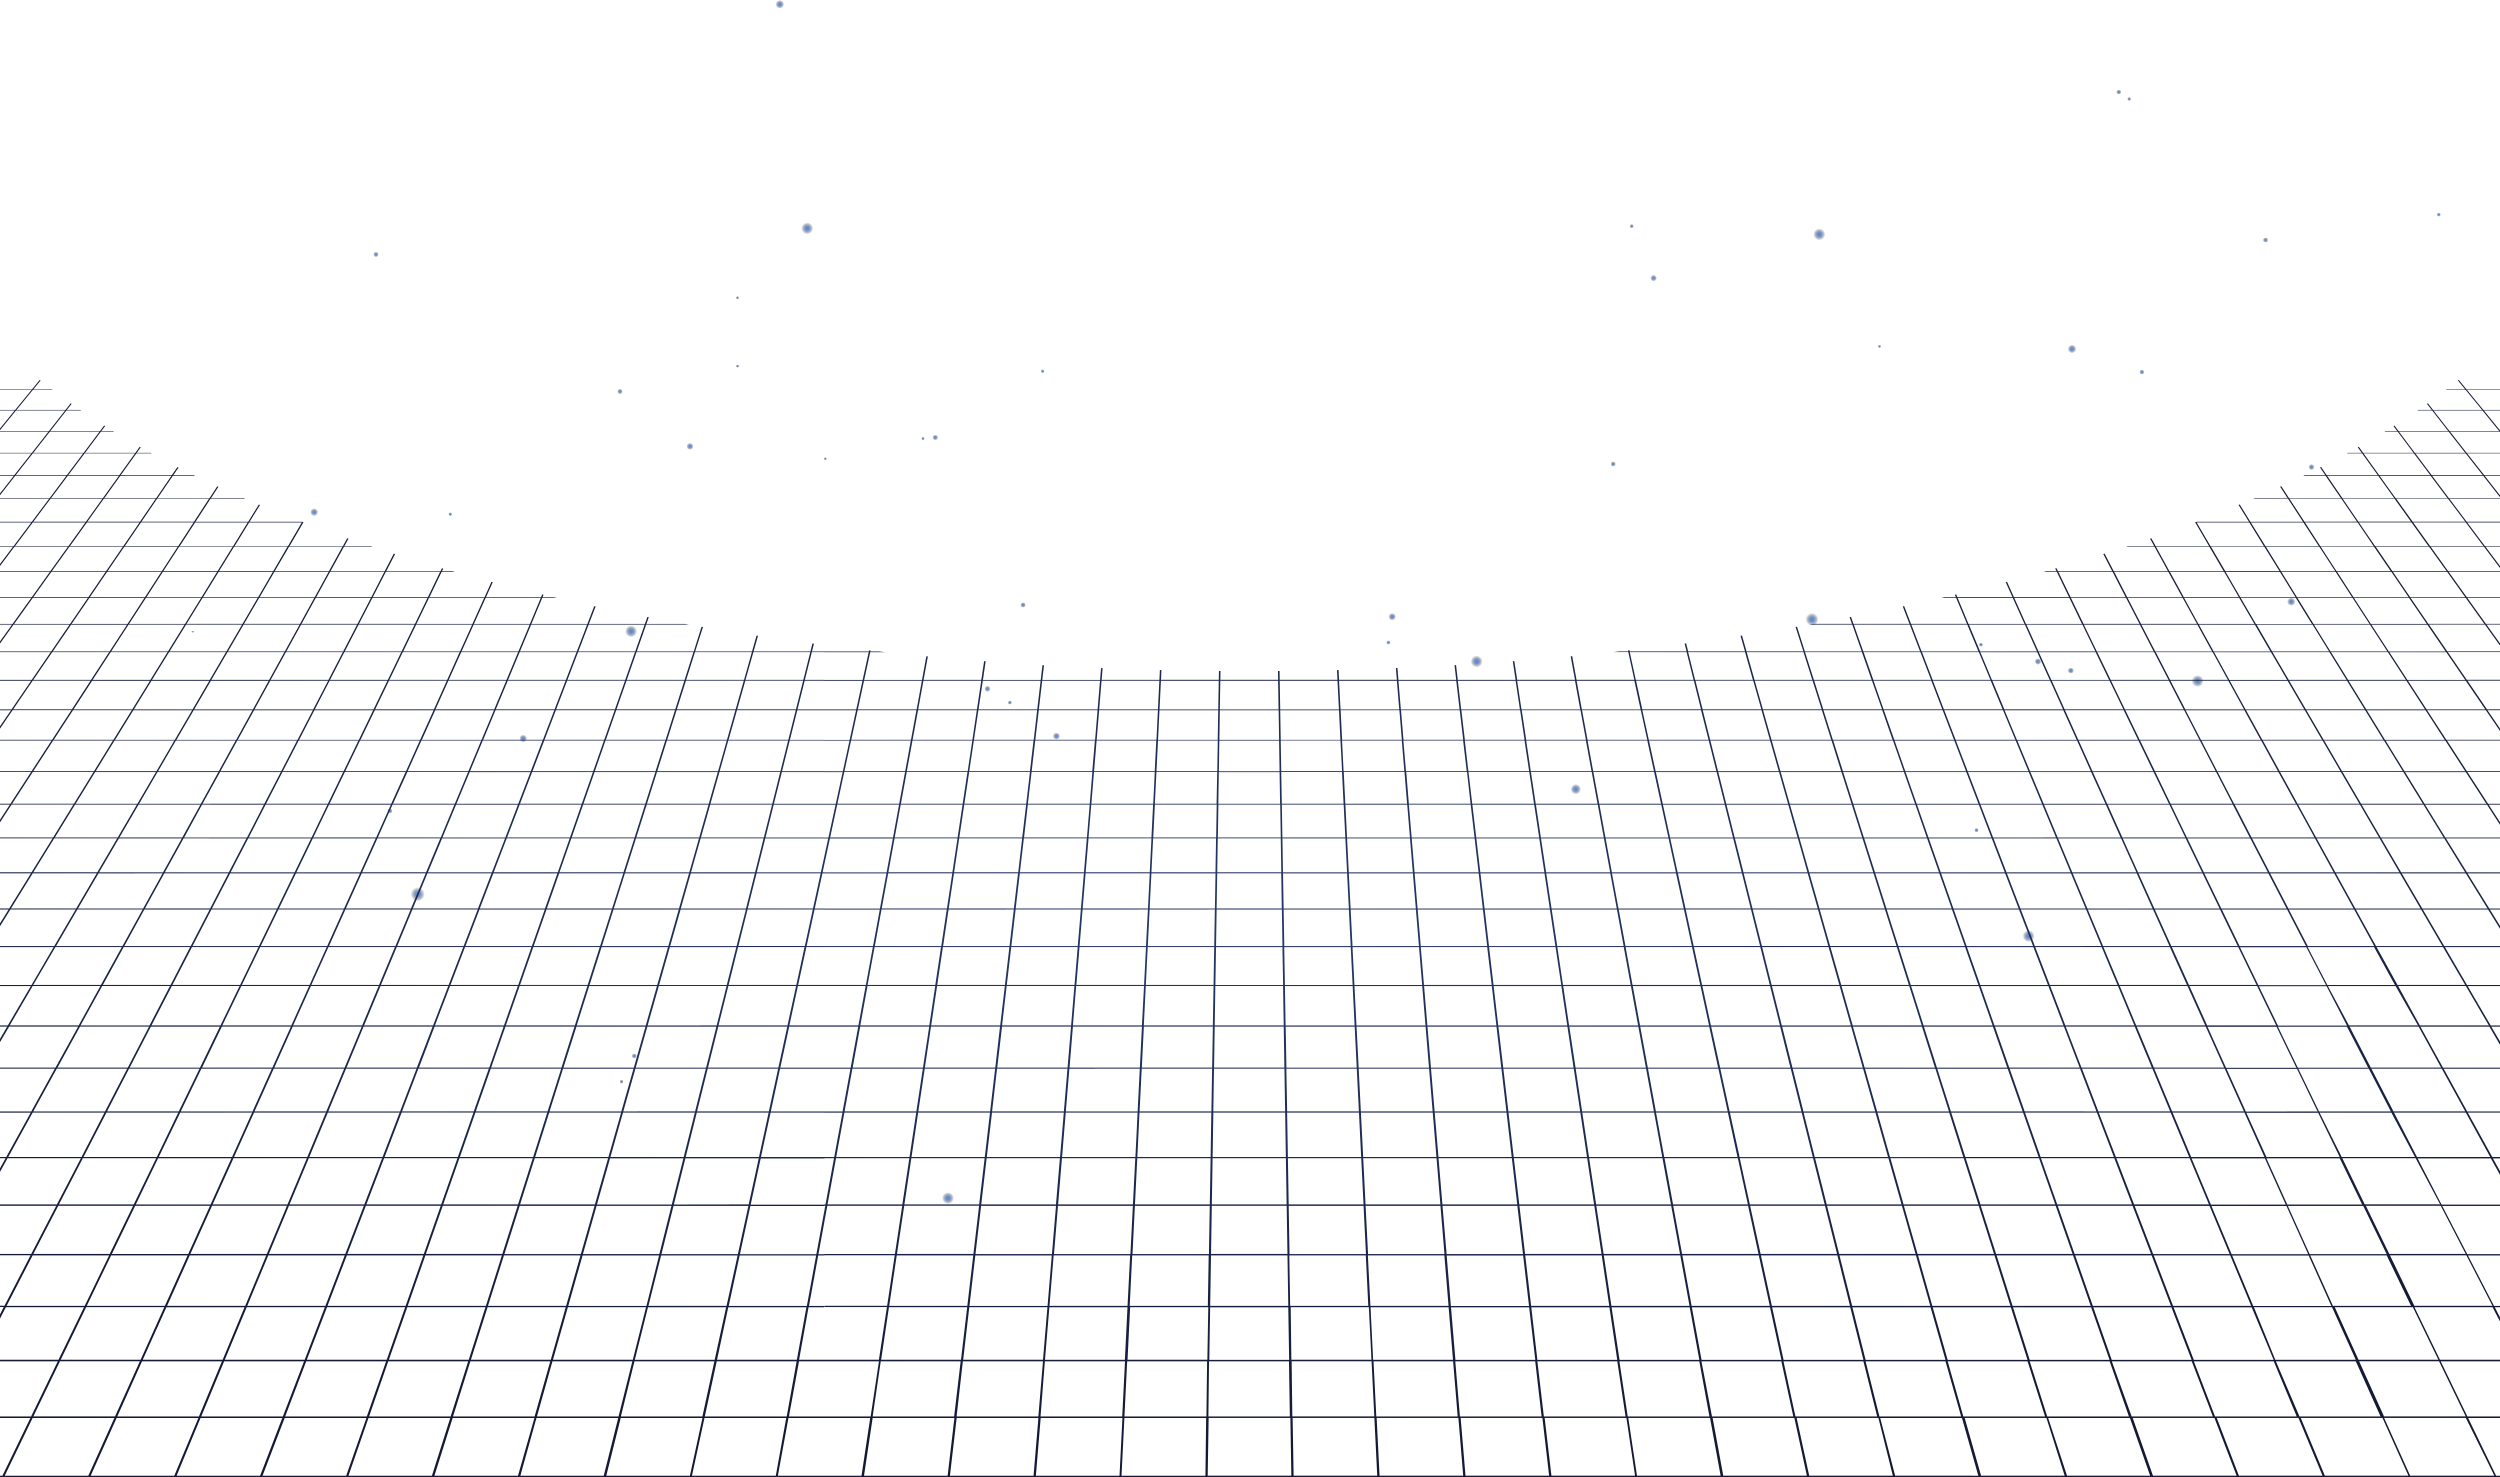 <svg xmlns="http://www.w3.org/2000/svg" xmlns:xlink="http://www.w3.org/1999/xlink" viewBox="0 0 1920 1134.53"><defs><style>.aaab1038-d3c1-4bbf-84a4-a38b67039f20{isolation:isolate;}.f4d73422-bae1-4f04-9bb7-7c66a2c82c31{fill:url(#b899aacd-cb1f-4399-a90f-6eac22388ba6);}.a230eeaf-198f-4039-af67-45932c20cda3{fill:url(#f3a285a6-cf28-47f1-b1e2-14d26440fd24);}.ff709a1e-08a3-44e0-af0f-c61ed8acdd99{fill:url(#bd4e7749-9bfb-4eb4-9ff2-33469730f29b);}.b8f3410f-7d80-43f1-bd09-a2fe9358b2d9{fill:url(#bd1373a8-aca6-4e6d-83f8-5851581ecccc);}.fd4f08a4-cdbc-4472-bbec-7e2e7a587310{fill:url(#b8179db2-9baf-41ba-9ec6-73d3b275b5cb);}.f51805c9-c354-4015-a76b-5ce9fa663ed3{fill:url(#bc9518ca-d3b3-42b1-9e00-29bf3dc079af);}.a9f2f3ce-0a5a-4490-a1a2-a7316faf85a3{fill:url(#fa7d9c99-999f-4048-adaa-153d614e1d77);}.a30872b2-43ae-448a-b694-39e335409a2b{fill:url(#bc61d79a-aa61-43ee-8bd9-2eaf4022e286);}.b35acb60-8b41-402c-a64a-a925425e88ea{fill:url(#ae578b8a-1731-461a-8638-408c15a29cd0);}.e01553ff-6dfe-4613-b219-6233d1f866a4{fill:url(#ef877c6a-9ae8-474d-b0cd-9c6b2ceaf977);}.f932beeb-dbf3-4a9d-bbcf-b6f6340b5ac2{fill:url(#a11a790e-b355-4146-87ad-fa37106e9db8);}.fc9d4d6b-3857-4ccd-b584-351eaac67fb2{fill:url(#a7000d8e-49d0-45b9-a1f8-6385affc6d46);}.fc33871e-99d4-4631-8bd0-f081fc7b942e{fill:url(#b1dcd83e-51f0-4929-b17b-146d0c9ec757);}.e61661dc-8eff-4257-a6fb-57ba77dca362{fill:url(#f548e1d6-a030-4a99-acae-609a28d01e29);}.e9c0e52b-1a9c-4ab3-81c6-169ab4152575{fill:url(#bc1c23bd-0c19-498e-88a8-45bbc8f2f55f);}.a21d73cb-22f5-4d71-a8a1-e1fd117ad7e2{fill:url(#a213bd79-5da0-4c03-bc67-063681243c73);}.b4de1676-e2d7-4850-852d-a9e92fab85da{fill:url(#bd9125b9-1416-4f31-958c-8052e9363e89);}.a735e4a6-145c-41af-a32f-b0a1a363dd85{fill:url(#abf53789-0880-4b4e-8e2b-9534a5d0d8d3);}.bf054f6a-94b2-44d4-9e54-063ec4a509da{fill:url(#b03d00f2-8f24-4464-84ab-a11fe2adb2c3);}.f6750279-fb65-4937-a469-385b42f747ee{fill:url(#b0519a1a-9cfc-4dd5-8fcb-23d2d24ffe79);}.ad87657b-9736-480d-b4c9-c32fdb19f0c5{fill:url(#ea38c812-3976-4ae1-87ca-7e2fe9c3b320);}.bb97ec4f-0b99-4a01-82e1-a06949bb363c{fill:url(#ecdc1e37-f9c6-4350-b5d1-2c9805003390);}.b10f3e37-ff88-4d36-a39c-ba388565ffa2{fill:url(#b373ba5d-5a12-418b-a1f3-82d15fb9823b);}.e70a18bc-c1e9-40ff-baf6-2d6ffc416a1f{fill:url(#b3954681-9b36-4ac1-b281-9111892e87c3);}.e74df224-8762-43f2-b61c-84c1daf6c33d{fill:url(#efc1cfcd-5c23-46a7-a590-2497ca39c5eb);}.f24a9ad5-0b40-4237-a50d-0a0a2edf2846{fill:url(#b4f8330a-0637-4e9e-bb7f-05ccd652fae7);}.e30bb98b-1e72-4d31-b6de-d99a1d58bb8b{fill:url(#be819ff8-3693-497e-b3de-1d133409712a);}.a918bf50-367e-457c-961b-2fc7d8fe97a4{fill:url(#aca13bc1-776e-4818-9adf-5174319f4c05);}.ed8f2a9e-f8e9-484d-a57d-e1897df010ae{fill:url(#e4207f2e-c009-410e-a041-9ba7578f4331);}.b758df78-6b8b-4e57-9161-8d677c49d2e2{fill:url(#a9bd6c3c-be73-4b9d-b4c3-8d45f2896987);}.f2ce65a5-820d-4876-b0d2-4fdaf098a3f3{fill:url(#fd2dd47a-3903-4313-a127-f2952cbfb3fc);}.a6cba9aa-9945-4f8f-b609-fd72e823cfd9{fill:url(#bd82303f-3fa4-4ee8-be68-72f5ed94db1c);}.efc746fb-728c-4cce-9a95-bfefc6c546d1{fill:url(#f60da359-1ed0-431f-9217-078e1cebce18);}.aeede748-af95-4e6d-a155-806d21d9f1b8{fill:url(#b685902a-42b6-48d9-b0db-72a8ffafb560);}.e0ba0042-1351-4236-b223-512fa2871a40{fill:url(#a47f1f10-e8e7-446b-b362-bdb131af35f3);}.f856bc7b-c2b5-40f6-8e55-3097f6b4b443{fill:url(#a730aea9-1cdc-4824-b613-c73b24d172fc);}.e754eb80-89bf-48f4-8e03-805c6f4694a9{fill:url(#b87e243a-fed8-47ed-bc5b-e9454ffc55c4);}.f6ea066e-878b-42c5-bc5a-634fd56ddaf0{fill:url(#a1691f92-40fc-4222-865c-57941b70c4a4);}.e490b785-8d7a-40c8-ac91-01c594f50c90{fill:url(#b340d7bf-16e3-4ced-bf8b-3a0b1e65b214);}.a06f80eb-58f3-4325-a732-0006a9dbdd2c{fill:url(#a5982427-bc5c-4b6e-83b0-ed7010e8a9e6);}.feda19df-bab5-4ee5-a3b8-96e025b8d93a{fill:url(#b901f3bb-22fa-4cc6-b509-306fa5600306);}.b8a19a5d-06f3-4382-91a7-9d0db92066f6{fill:url(#ba27e843-31b2-4b7f-84ff-9cb0f3dbf094);}.e31a0fe9-ec51-4ade-8823-3dc8239d4b3f{fill:url(#f61f6a91-be2a-47c8-b905-54091959d3b5);}.b3f65ef7-9c38-4e05-83e4-314a2583c086{fill:url(#bd5777a9-31a5-4620-be38-a9556e2e96e9);}.b743b6c9-3f16-4d82-bd82-a9e0a3223968{fill:url(#ff138343-0678-4178-a25f-e64e57f713d6);}.ebef373c-46f9-4ac6-aa26-519c095fea2c{fill:url(#b8cdff57-779f-463e-b6c0-838ec063db4c);}.f7ab479b-447d-4a4c-9551-702394bf9960{fill:url(#b803527d-e540-4e91-b67f-0fc5079cf207);}.aca803d9-1f95-42d9-a52b-7ee0b2b68fe4{fill:url(#af6c2d10-060a-4115-953f-e5a83970cae6);}.bc9f5510-3910-4842-ab4c-1c32a3d0493a{fill:url(#b4fab7ac-bbab-47a2-b4cc-6c888f698c0f);}.a5aa136d-b89e-4206-893a-973e283c0be0{fill-rule:evenodd;mix-blend-mode:lighten;fill:url(#a9bf93fe-d9ec-45ae-82b3-dbdcac2a4636);}</style><radialGradient id="b899aacd-cb1f-4399-a90f-6eac22388ba6" cx="241.28" cy="393.35" r="3.08" gradientUnits="userSpaceOnUse"><stop offset="0" stop-color="#478bff"/><stop offset="1" stop-opacity="0"/></radialGradient><radialGradient id="f3a285a6-cf28-47f1-b1e2-14d26440fd24" cx="345.82" cy="394.89" r="1.54" xlink:href="#b899aacd-cb1f-4399-a90f-6eac22388ba6"/><radialGradient id="bd4e7749-9bfb-4eb4-9ff2-33469730f29b" cx="476.14" cy="300.66" r="2.16" xlink:href="#b899aacd-cb1f-4399-a90f-6eac22388ba6"/><radialGradient id="bd1373a8-aca6-4e6d-83f8-5851581ecccc" cx="529.93" cy="342.81" r="2.74" xlink:href="#b899aacd-cb1f-4399-a90f-6eac22388ba6"/><radialGradient id="b8179db2-9baf-41ba-9ec6-73d3b275b5cb" cx="566.42" cy="281.21" r="1.33" xlink:href="#b899aacd-cb1f-4399-a90f-6eac22388ba6"/><radialGradient id="bc9518ca-d3b3-42b1-9e00-29bf3dc079af" cx="566.42" cy="228.67" r="1.33" xlink:href="#b899aacd-cb1f-4399-a90f-6eac22388ba6"/><radialGradient id="fa7d9c99-999f-4048-adaa-153d614e1d77" cx="633.84" cy="352.29" r="1.25" xlink:href="#b899aacd-cb1f-4399-a90f-6eac22388ba6"/><radialGradient id="bc61d79a-aa61-43ee-8bd9-2eaf4022e286" cx="708.83" cy="336.83" r="1.41" xlink:href="#b899aacd-cb1f-4399-a90f-6eac22388ba6"/><radialGradient id="ae578b8a-1731-461a-8638-408c15a29cd0" cx="718.31" cy="336" r="2.24" xlink:href="#b899aacd-cb1f-4399-a90f-6eac22388ba6"/><radialGradient id="ef877c6a-9ae8-474d-b0cd-9c6b2ceaf977" cx="148.09" cy="485.22" r="1.23" xlink:href="#b899aacd-cb1f-4399-a90f-6eac22388ba6"/><radialGradient id="a11a790e-b355-4146-87ad-fa37106e9db8" cx="299.47" cy="622.81" r="2.08" xlink:href="#b899aacd-cb1f-4399-a90f-6eac22388ba6"/><radialGradient id="a7000d8e-49d0-45b9-a1f8-6385affc6d46" cx="288.75" cy="195.41" r="2.16" xlink:href="#b899aacd-cb1f-4399-a90f-6eac22388ba6"/><radialGradient id="b1dcd83e-51f0-4929-b17b-146d0c9ec757" cx="598.9" cy="3.33" r="3.33" xlink:href="#b899aacd-cb1f-4399-a90f-6eac22388ba6"/><radialGradient id="f548e1d6-a030-4a99-acae-609a28d01e29" cx="728.06" cy="920.16" r="4.59" xlink:href="#b899aacd-cb1f-4399-a90f-6eac22388ba6"/><radialGradient id="bc1c23bd-0c19-498e-88a8-45bbc8f2f55f" cx="320.82" cy="686.76" r="5.41" xlink:href="#b899aacd-cb1f-4399-a90f-6eac22388ba6"/><radialGradient id="a213bd79-5da0-4c03-bc67-063681243c73" cx="1687.75" cy="523.03" r="4.59" xlink:href="#b899aacd-cb1f-4399-a90f-6eac22388ba6"/><radialGradient id="bd9125b9-1416-4f31-958c-8052e9363e89" cx="1557.98" cy="718.9" r="4.59" xlink:href="#b899aacd-cb1f-4399-a90f-6eac22388ba6"/><radialGradient id="abf53789-0880-4b4e-8e2b-9534a5d0d8d3" cx="1397.22" cy="180" r="4.59" xlink:href="#b899aacd-cb1f-4399-a90f-6eac22388ba6"/><radialGradient id="b03d00f2-8f24-4464-84ab-a11fe2adb2c3" cx="619.95" cy="175.4" r="4.59" xlink:href="#b899aacd-cb1f-4399-a90f-6eac22388ba6"/><radialGradient id="b0519a1a-9cfc-4dd5-8fcb-23d2d24ffe79" cx="484.69" cy="484.84" r="4.59" xlink:href="#b899aacd-cb1f-4399-a90f-6eac22388ba6"/><radialGradient id="ea38c812-3976-4ae1-87ca-7e2fe9c3b320" cx="1134.07" cy="508" r="4.59" xlink:href="#b899aacd-cb1f-4399-a90f-6eac22388ba6"/><radialGradient id="ecdc1e37-f9c6-4350-b5d1-2c9805003390" cx="401.81" cy="567.19" r="2.99" xlink:href="#b899aacd-cb1f-4399-a90f-6eac22388ba6"/><radialGradient id="b373ba5d-5a12-418b-a1f3-82d15fb9823b" cx="785.73" cy="464.61" r="2.16" xlink:href="#b899aacd-cb1f-4399-a90f-6eac22388ba6"/><radialGradient id="b3954681-9b36-4ac1-b281-9111892e87c3" cx="758.38" cy="529.04" r="2.41" xlink:href="#b899aacd-cb1f-4399-a90f-6eac22388ba6"/><radialGradient id="efc1cfcd-5c23-46a7-a590-2497ca39c5eb" cx="775.59" cy="539.59" r="1.66" xlink:href="#b899aacd-cb1f-4399-a90f-6eac22388ba6"/><radialGradient id="b4f8330a-0637-4e9e-bb7f-05ccd652fae7" cx="811.34" cy="565.37" r="2.83" xlink:href="#b899aacd-cb1f-4399-a90f-6eac22388ba6"/><radialGradient id="be819ff8-3693-497e-b3de-1d133409712a" cx="1066.31" cy="493.45" r="1.75" xlink:href="#b899aacd-cb1f-4399-a90f-6eac22388ba6"/><radialGradient id="aca13bc1-776e-4818-9adf-5174319f4c05" cx="1069.2" cy="473.65" r="2.89" xlink:href="#b899aacd-cb1f-4399-a90f-6eac22388ba6"/><radialGradient id="e4207f2e-c009-410e-a041-9ba7578f4331" cx="1210.22" cy="606.1" r="3.99" xlink:href="#b899aacd-cb1f-4399-a90f-6eac22388ba6"/><radialGradient id="a9bd6c3c-be73-4b9d-b4c3-8d45f2896987" cx="1391.62" cy="475.69" r="4.93" xlink:href="#b899aacd-cb1f-4399-a90f-6eac22388ba6"/><radialGradient id="fd2dd47a-3903-4313-a127-f2952cbfb3fc" cx="1238.93" cy="356.36" r="2.11" xlink:href="#b899aacd-cb1f-4399-a90f-6eac22388ba6"/><radialGradient id="bd82303f-3fa4-4ee8-be68-72f5ed94db1c" cx="1269.97" cy="213.59" r="2.55" xlink:href="#b899aacd-cb1f-4399-a90f-6eac22388ba6"/><radialGradient id="f60da359-1ed0-431f-9217-078e1cebce18" cx="1253.15" cy="173.71" r="1.69" xlink:href="#b899aacd-cb1f-4399-a90f-6eac22388ba6"/><radialGradient id="b685902a-42b6-48d9-b0db-72a8ffafb560" cx="1443.44" cy="266.02" r="1.33" xlink:href="#b899aacd-cb1f-4399-a90f-6eac22388ba6"/><radialGradient id="a47f1f10-e8e7-446b-b362-bdb131af35f3" cx="1521.38" cy="495.12" r="1.67" xlink:href="#b899aacd-cb1f-4399-a90f-6eac22388ba6"/><radialGradient id="a730aea9-1cdc-4824-b613-c73b24d172fc" cx="1565.16" cy="508.04" r="2.58" xlink:href="#b899aacd-cb1f-4399-a90f-6eac22388ba6"/><radialGradient id="b87e243a-fed8-47ed-bc5b-e9454ffc55c4" cx="1590.41" cy="515.02" r="2.43" xlink:href="#b899aacd-cb1f-4399-a90f-6eac22388ba6"/><radialGradient id="a1691f92-40fc-4222-865c-57941b70c4a4" cx="1517.93" cy="637.58" r="1.77" xlink:href="#b899aacd-cb1f-4399-a90f-6eac22388ba6"/><radialGradient id="b340d7bf-16e3-4ced-bf8b-3a0b1e65b214" cx="1591.31" cy="268.02" r="3.33" xlink:href="#b899aacd-cb1f-4399-a90f-6eac22388ba6"/><radialGradient id="a5982427-bc5c-4b6e-83b0-ed7010e8a9e6" cx="1644.96" cy="285.75" r="2" xlink:href="#b899aacd-cb1f-4399-a90f-6eac22388ba6"/><radialGradient id="b901f3bb-22fa-4cc6-b509-306fa5600306" cx="1635.21" cy="76.03" r="1.55" xlink:href="#b899aacd-cb1f-4399-a90f-6eac22388ba6"/><radialGradient id="ba27e843-31b2-4b7f-84ff-9cb0f3dbf094" cx="1627.23" cy="70.71" r="2" xlink:href="#b899aacd-cb1f-4399-a90f-6eac22388ba6"/><radialGradient id="f61f6a91-be2a-47c8-b905-54091959d3b5" cx="1739.96" cy="184.33" r="2.11" xlink:href="#b899aacd-cb1f-4399-a90f-6eac22388ba6"/><radialGradient id="bd5777a9-31a5-4620-be38-a9556e2e96e9" cx="1872.98" cy="164.82" r="1.66" xlink:href="#b899aacd-cb1f-4399-a90f-6eac22388ba6"/><radialGradient id="ff138343-0678-4178-a25f-e64e57f713d6" cx="1775.24" cy="358.72" r="2.36" xlink:href="#b899aacd-cb1f-4399-a90f-6eac22388ba6"/><radialGradient id="b8cdff57-779f-463e-b6c0-838ec063db4c" cx="1759.69" cy="462.11" r="3.21" xlink:href="#b899aacd-cb1f-4399-a90f-6eac22388ba6"/><radialGradient id="b803527d-e540-4e91-b67f-0fc5079cf207" cx="800.75" cy="285.09" r="1.55" xlink:href="#b899aacd-cb1f-4399-a90f-6eac22388ba6"/><radialGradient id="af6c2d10-060a-4115-953f-e5a83970cae6" cx="487.11" cy="811" r="2.05" xlink:href="#b899aacd-cb1f-4399-a90f-6eac22388ba6"/><radialGradient id="b4fab7ac-bbab-47a2-b4cc-6c888f698c0f" cx="477.36" cy="830.73" r="1.61" xlink:href="#b899aacd-cb1f-4399-a90f-6eac22388ba6"/><radialGradient id="a9bf93fe-d9ec-45ae-82b3-dbdcac2a4636" cx="960" cy="784.54" r="1325.37" gradientTransform="matrix(1, 0, 0, 0.3, -0.2, 547.96)" gradientUnits="userSpaceOnUse"><stop offset="0" stop-color="#263867"/><stop offset="1" stop-color="#141935"/></radialGradient></defs><title>1</title><g class="aaab1038-d3c1-4bbf-84a4-a38b67039f20"><g id="ea0bc6a2-1c5e-46aa-993a-fef4cda7c2ca" data-name="Layer 1"><g id="a1bbd553-1a92-4256-b048-7238ad45f1c9" data-name="Layer 4"><circle class="f4d73422-bae1-4f04-9bb7-7c66a2c82c31" cx="241.28" cy="393.35" r="3.08"/><circle class="a230eeaf-198f-4039-af67-45932c20cda3" cx="345.82" cy="394.89" r="1.54"/><circle class="ff709a1e-08a3-44e0-af0f-c61ed8acdd99" cx="476.14" cy="300.66" r="2.16"/><circle class="b8f3410f-7d80-43f1-bd09-a2fe9358b2d9" cx="529.93" cy="342.81" r="2.74"/><circle class="fd4f08a4-cdbc-4472-bbec-7e2e7a587310" cx="566.42" cy="281.21" r="1.33"/><circle class="f51805c9-c354-4015-a76b-5ce9fa663ed3" cx="566.42" cy="228.67" r="1.33"/><circle class="a9f2f3ce-0a5a-4490-a1a2-a7316faf85a3" cx="633.84" cy="352.29" r="1.25"/><circle class="a30872b2-43ae-448a-b694-39e335409a2b" cx="708.83" cy="336.83" r="1.41"/><circle class="b35acb60-8b41-402c-a64a-a925425e88ea" cx="718.31" cy="336" r="2.24"/><ellipse class="e01553ff-6dfe-4613-b219-6233d1f866a4" cx="148.09" cy="485.22" rx="1.66" ry="0.5"/><circle class="f932beeb-dbf3-4a9d-bbcf-b6f6340b5ac2" cx="299.47" cy="622.81" r="2.08"/><circle class="fc9d4d6b-3857-4ccd-b584-351eaac67fb2" cx="288.75" cy="195.41" r="2.16"/><circle class="fc33871e-99d4-4631-8bd0-f081fc7b942e" cx="598.9" cy="3.33" r="3.33"/><circle class="e61661dc-8eff-4257-a6fb-57ba77dca362" cx="728.06" cy="920.16" r="4.59"/><circle class="e9c0e52b-1a9c-4ab3-81c6-169ab4152575" cx="320.82" cy="686.76" r="5.41"/><circle class="a21d73cb-22f5-4d71-a8a1-e1fd117ad7e2" cx="1687.75" cy="523.03" r="4.59"/><circle class="b4de1676-e2d7-4850-852d-a9e92fab85da" cx="1557.98" cy="718.9" r="4.59"/><circle class="a735e4a6-145c-41af-a32f-b0a1a363dd85" cx="1397.22" cy="180" r="4.59"/><circle class="bf054f6a-94b2-44d4-9e54-063ec4a509da" cx="619.95" cy="175.4" r="4.59"/><circle class="f6750279-fb65-4937-a469-385b42f747ee" cx="484.69" cy="484.84" r="4.59"/><circle class="ad87657b-9736-480d-b4c9-c32fdb19f0c5" cx="1134.07" cy="508" r="4.59"/><circle class="bb97ec4f-0b99-4a01-82e1-a06949bb363c" cx="401.81" cy="567.19" r="2.99"/><circle class="b10f3e37-ff88-4d36-a39c-ba388565ffa2" cx="785.73" cy="464.61" r="2.16"/><circle class="e70a18bc-c1e9-40ff-baf6-2d6ffc416a1f" cx="758.38" cy="529.04" r="2.41"/><circle class="e74df224-8762-43f2-b61c-84c1daf6c33d" cx="775.59" cy="539.59" r="1.66"/><circle class="f24a9ad5-0b40-4237-a50d-0a0a2edf2846" cx="811.34" cy="565.37" r="2.83"/><circle class="e30bb98b-1e72-4d31-b6de-d99a1d58bb8b" cx="1066.31" cy="493.45" r="1.75"/><circle class="a918bf50-367e-457c-961b-2fc7d8fe97a4" cx="1069.2" cy="473.65" r="2.89"/><circle class="ed8f2a9e-f8e9-484d-a57d-e1897df010ae" cx="1210.22" cy="606.1" r="3.99"/><circle class="b758df78-6b8b-4e57-9161-8d677c49d2e2" cx="1391.62" cy="475.69" r="4.93"/><circle class="f2ce65a5-820d-4876-b0d2-4fdaf098a3f3" cx="1238.93" cy="356.36" r="2.11"/><circle class="a6cba9aa-9945-4f8f-b609-fd72e823cfd9" cx="1269.97" cy="213.59" r="2.55"/><circle class="efc746fb-728c-4cce-9a95-bfefc6c546d1" cx="1253.15" cy="173.71" r="1.69"/><circle class="aeede748-af95-4e6d-a155-806d21d9f1b8" cx="1443.44" cy="266.02" r="1.33"/><circle class="e0ba0042-1351-4236-b223-512fa2871a40" cx="1521.38" cy="495.12" r="1.67"/><circle class="f856bc7b-c2b5-40f6-8e55-3097f6b4b443" cx="1565.16" cy="508.04" r="2.58"/><circle class="e754eb80-89bf-48f4-8e03-805c6f4694a9" cx="1590.41" cy="515.02" r="2.43"/><circle class="f6ea066e-878b-42c5-bc5a-634fd56ddaf0" cx="1517.93" cy="637.58" r="1.77"/><circle class="e490b785-8d7a-40c8-ac91-01c594f50c90" cx="1591.31" cy="268.02" r="3.33"/><circle class="a06f80eb-58f3-4325-a732-0006a9dbdd2c" cx="1644.96" cy="285.75" r="2"/><circle class="feda19df-bab5-4ee5-a3b8-96e025b8d93a" cx="1635.21" cy="76.03" r="1.55"/><circle class="b8a19a5d-06f3-4382-91a7-9d0db92066f6" cx="1627.23" cy="70.71" r="2"/><circle class="e31a0fe9-ec51-4ade-8823-3dc8239d4b3f" cx="1739.96" cy="184.33" r="2.11"/><circle class="b3f65ef7-9c38-4e05-83e4-314a2583c086" cx="1872.98" cy="164.82" r="1.66"/><circle class="b743b6c9-3f16-4d82-bd82-a9e0a3223968" cx="1775.24" cy="358.72" r="2.36"/><circle class="ebef373c-46f9-4ac6-aa26-519c095fea2c" cx="1759.69" cy="462.11" r="3.21"/><circle class="f7ab479b-447d-4a4c-9551-702394bf9960" cx="800.75" cy="285.09" r="1.55"/><circle class="aca803d9-1f95-42d9-a52b-7ee0b2b68fe4" cx="487.11" cy="811" r="2.05"/><circle class="bc9f5510-3910-4842-ab4c-1c32a3d0493a" cx="477.36" cy="830.73" r="1.61"/></g><path class="a5aa136d-b89e-4206-893a-973e283c0be0" d="M1888.32,363.16l-.61.49,5.59,6.86H1879l-.53.39h15.2l12.55,15.35h-37.64l-4-5.14-.66.47,3.67,4.67h-10.4l-.57.4h11.29l12.38,15.87h-38.17l-3.21-4.29-.7.44,2.88,3.85h-9.09l-.65.4h10.06l12.19,16.27h-38.71l-3.34-4.66-.75.42,3,4.24H1803.1l-.74.4h11.74l12,16.67h-39.26l-4.27-6.23-.79.4,4,5.83H1770l-1.08.52h17.1L1797.8,454H1758l-6-9.17-.83.39,5.71,8.78h-25.44l-.91.4h26.65l11.51,17.73h-40.42l-8.19-13.28-.87.36,8,12.92h-40.32l-1.38.53h.44l10.64,18.25h-41l-3.39-6.15-.94.33,3.2,5.82H1634l-1.19.4h21.87L1665,510.08h-41.65l-7-13.48-1,.3,6.8,13.18h-41.66l-1.12-2.32-1,.29,1,2h-8.09l-1.89.52h10.23l9.37,19.45h-42.31l-5.32-11.84-1,.27,5.19,11.57h-42.32l-.87-2.11-1.05.25.77,1.86h-8.74l-2.27.53h11.23l8.34,20h-43l-5.24-13.63-1.08.24,5.14,13.39h-43l-1.89-5.36-1.09.21,1.8,5.15h-29.73l-3,.53h33l7.23,20.63h-43.67l-6-19-1.12.19,6,18.8h-43.67l-3.45-12.19-1.14.17,3.4,12h-43.65l-1.54-6.15-1.16.15,1.49,6h-43.65l-.18-.85-1.17.13.16.72h-6.73l-4.88.53h11.73l4.6,21.3h-44.37l-3.33-18.14-1.18.11,3.31,18h-44.38L1163,579.19l-1.18.09,2.14,14.27h-44.39l-1.32-11.33-1.19.07,1.31,11.26H1074l-.76-9.06-1.21,0,.75,9h-44.36L1028,586l-1.2,0,.37,7.52H982.82l-.12-6.8h-1.21l.11,6.79H937.23l.11-6.79h-1.2l-.11,6.8H891.65L892,586l-1.2,0-.38,7.55H846.06l.75-9-1.2,0-.76,9.07H800.48l1.31-11.26-1.19-.07-1.33,11.33H754.9L757,579.28l-1.2-.09-2.16,14.36H709.31l3.3-18-1.17-.11-3.34,18.15H663.72l4.61-21.3H680.1l-4.87-.53h-6.77l.16-.73-1.16-.12-.19.85H633.15v.53h34l-4.63,21.3H633.15v.66h29.24l-4.78,22H633.15v.67h24.32l-4.94,22.75H633.15v.53h19.24l0,.13h0l-5.08,23.42H633.15v.66h14l-5.29,24.34h-8.7v.66h8.55l-5.48,25.27h-3.07v.66h2.92l-2.92,13.36v6.19l4.23-19.55h48.33l-4.8,26.06H633.16v.8h47.63l-5,27H633.16v.79h42.51L670.5,798h-51l6.08-28.05h7.58v-.79h-7.42l5.86-27h1.56v-.8h-1.4l1.41-6.48v-6.19l-2.74,12.67H581.23l6.52-26.06h45.4v-.66H587.93l6.29-25.27h38.93v-.66H594.39l6.08-24.34h32.68v-.66H600.64l5.83-23.42h0l0-.13h26.64v-.53H606.66l5.68-22.75h20.81v-.67H612.5l5.5-22h15.15v-.66h-15l5.32-21.3h9.68v-.53h-9.54l1.5-6-1.15-.16-1.54,6.16H578.76l3.4-12-1.13-.17-3.47,12.2H533.9l6-18.8-1.11-.19-6,19H489.05l7.21-20.63h33l-3-.53H496.46l1.8-5.16-1.09-.21-1.89,5.37h-43l5.14-13.4-1.07-.23-5.24,13.63h-43l8.33-20h11.28l-2.27-.53h-8.79l.78-1.87-1.05-.25-.88,2.12H373.25l5.2-11.58-1-.27-5.32,11.85H329.79l9.37-19.45h10.27l-1.89-.52h-8.13l1-2-1-.29-1.13,2.33H296.61l6.81-13.19-1-.3-7,13.49H253.8l10.34-18.79h21.92l-1.19-.4H264.42l3.21-5.84-.94-.32-3.39,6.16h-41l10.64-18.25h.49l-1.38-.53H191.66l8-12.93-.87-.36-8.2,13.29H150.13l11.52-17.73h26.69l-.92-.4H162l5.72-8.8-.83-.38-6,9.18H121l11.75-17.2h17.15l-1.08-.52H133.11l4-5.84-.8-.4L132,436.26H92.77l12-16.67h11.76l-.73-.4H105.06l3-4.25-.75-.43L104,419.19H65.3l12.19-16.27h10.1l-.65-.4H77.81l2.89-3.87-.71-.44-3.22,4.31H38.61L51,386.65H62.32l-.58-.4H51.31L55,381.56l-.65-.47-4.05,5.16H12.65L25.2,370.9H40.44l-.53-.39H25.54l5.61-6.88-.61-.49-6,7.37H0v.39H24.19L11.63,386.25H0v.4H11.27L0,400.5v1.29l12.3-15.14H50L37.57,402.52H0v.4H37.22L24.48,419.19H0v.4H24.13L11,436.26H0v.52H10.66L0,450.38v1.38l11.74-15H51L38.1,454H0v.4H37.74l-13.3,17.73H0v.53H24.07L10.38,490.89H0v.4H10L0,504.59v1.51l11.12-14.81H52.17L38.68,510.08H0v.52H38.3L24.4,530.05H0v.53H24l-14.35,20H0v.53H9.27L0,564v1.65l10.44-14.57h43L39.32,571.72H0v.53H38.92l-14.57,21.3H0v.66H23.94l-15.06,22H0v.67H8.47L0,629.21V631l9.7-14.2H54.83L40,639.59H0v.53H39.6l-.1.13h0L24.29,663.67H0v.66H23.86L8,688.67H0v.66H7.58L0,701v2l8.87-13.69H56.36L40.79,714.6H0v.66H40.36L24.23,741.32H0v.8H23.78l-16.72,27H0v.79H6.6L0,780.56v2.24l8-12.9h50.1L41.66,798H0v.79H41.19l-17,29.1H0v.8H23.69L6,858.93H0v.93H5.5L0,869.27v2.49l7-11.9H60L42.62,891.34H0v.8H42.13L24.85,923.49h0L24.08,925H0v.92H23.58L4.78,960H0v.93H4.26L0,968.64v2.8l5.79-10.51H62.1L43.7,996.39H0v1.05H43.19l-19.19,37H0v1H23.46l-20,38.77H0v1H2.86L0,1080.89v3.17l4.5-8.7h60l-19.58,40.35H0v1.19H44.39L23.9,1159.24H0v1.19H23.33L1.87,1204.75H0v1.19H633.15v-1.19H597.42l8.11-44.32h62.79l-6.68,44.32H633.15v1.19H1920v-1.19h-3l-21.46-44.32H1920v-1.19h-25.06l-20.49-42.34H1920v-1.19h-46.1l-19.59-40.35h60l5.67,10.94v-3.18l-4-7.76h4v-1h-4.58l-20.05-38.77H1920v-1h-25.15l-19.2-37H1920v-1.05h-44.86l-18.4-35.46H1913l7,12.62v-2.81l-5.42-9.81H1920V960h-5.94l-18.81-34.13H1920V925h-25.24l-.76-1.46-17.29-31.35H1920v-.8h-43.77l-17.35-31.48h53l8.11,13.91v-2.51l-6.66-11.4H1920v-.93h-7.15l-17.7-30.29H1920v-.8h-25.32l-17-29.1H1920V798h-42.82l-16.41-28.05h50.11l9.12,14.77v-2.24l-7.75-12.53H1920v-.79h-8.22l-16.72-27H1920v-.8h-25.39l-16.12-26.06H1920v-.66h-42l-15.56-25.27H1910l10,15.48v-2l-8.74-13.47H1920v-.66h-9.17L1895,664.33h25v-.66h-25.45l-15.21-23.42-.1-.13H1920v-.53h-41.17L1864,616.84h45.12l10.86,15.9v-1.83l-9.63-14.07H1920v-.67h-10l-15-22H1920v-.66h-25.51l-14.57-21.3H1920v-.53h-40.48l-14.11-20.63h43l11.61,16.2v-1.66l-10.43-14.54H1920v-.53h-10.82l-14.36-20H1920v-.53h-25.56l-13.91-19.45H1920v-.52h-39.85l-13.48-18.79h41L1920,507.65v-1.51l-11.15-14.85H1920v-.4h-11.53l-13.7-18.25H1920v-.53h-25.6l-13.31-17.73H1920V454h-39.26l-12.91-17.2h39.28L1920,453.25v-1.39l-11.82-15.08H1920v-.52h-12.18l-13.12-16.67H1920v-.4h-25.65l-12.73-16.27h38.17l.21.26v-1.25l-12.43-15.28H1920v-.4h-12.79l-12.56-15.35H1920v-.39h-25.68Zm-73.16,56.43h38.72l12.53,16.67h-39.27Zm-28,17.19h39.28l12.31,17.2h-39.83ZM82.94,923.49l16.21-31.35h54.08L138,923.49h0l-.67,1.46H82.23l.72-1.46Zm5-283.24.09-.13h45.89l-.09.13h0l-13.65,23.42H73.49L87.9,640.25Zm470.18,0-6.63,23.42H504.79l7.39-23.42h0l.05-.13h45.89l0,.13Zm331.26,0v-.13h45.88v.13h0l-.39,23.42H888.18l1.16-23.42Zm94.23,75,.43,26.06H934.83l.42-26.06Zm-48.3-.66.41-25.27h47.48l.42,25.27Zm95.4-50.93H984l-.4-23.42v-.13h45.89v.13Zm762.75-153.59h-41.65l-11.61-18.79h41Zm-23.29-37.44h40.43L1823,490.89h-41ZM818.5,925.87h55.17L872,960H815.67ZM814.13,960H757.86l4-34.13H817Zm61-34.13h55.17L929.76,960H873.49ZM885.6,715.26h48.33l-.45,26.06H884.31ZM836,714.6l2.09-25.27h47.49l-1.28,25.27Zm806-75h-45.85l-10.26-22.75H1631Zm-20.7-45.38h44.39l11.37,22h-45.11ZM1414.06,827.84l-8.29-29.1h51l9.22,29.1Zm52.23.8,9.58,30.29h-53l-8.61-30.29Zm-322.68-29.9h51.05l4.37,29.1h-52Zm2,29.1h-52l-2.45-29.1h51Zm50.43-29.1h51l5.32,29.1h-52Zm52.43,0h51l6.3,29.1h-52Zm103.27-.79h-51l-6.09-28.05h50.1Zm-5.64-28.05h50.1l7.94,28.05h-51Zm-45.19,28.84h51l7.28,29.1h-52Zm52.43,0h51l8.26,29.1h-52Zm52.2-.79-8-28.05h50.1l8.89,28.05Zm34.66-55.83h49.19l9.48,27H1448.8Zm7.23,27h-50.08l-7.68-27h49.19Zm-51.44,0h-50.08l-6.78-27h49.19Zm-51.44,0h-50.08l-5.89-27h49.2ZM1299.35,798h-51l-5.17-28.05h50.09Zm-52.41,0h-51l-4.23-28.05h50.11Zm-52.4,0h-51l-3.28-28.05h50.1Zm-52.4,0h-51l-2.36-28.05h50.09Zm-52.41,0h-51l-1.41-28.05h50.09Zm.06.79,2.42,29.1h-52l-1.48-29.1Zm2.47,29.9,2.51,30.29h-53l-1.53-30.29Zm1.43,0h52l3.53,30.29h-53Zm53.42,0h52l4.53,30.29h-53Zm53.43,0h52l5.53,30.29h-53Zm53.45,0h52l6.55,30.29h-53Zm53.43,0h52l7.56,30.29h-53Zm53.43,0h52l8.58,30.29h-53Zm60.82,31.22,8.93,31.48h-54l-7.89-31.48Zm9.17,32.28,8.89,31.35.39,1.46H1385l-.34-1.46-7.87-31.35Zm1.48,0h54.07l9.93,31.35.44,1.46h-55.13l-.4-1.46Zm-.25-.8-9-31.48h53l9.95,31.48Zm35.64-62.7h52l10.6,30.29h-53Zm-.25-.8-9.27-29.1h51l10.21,29.1ZM1457.94,798,1449,769.9h50.11L1509,798Zm32.81-55.83h49.19l10.38,27h-50.07Zm-.26-.8-9.15-26.06h48.31l10,26.06Zm-9.4-26.72-8.84-25.27h47.48l9.66,25.27Zm8.06,26.72H1440l-8.29-26.06H1480Zm-50.52,0h-49.16l-7.42-26.06h48.32Zm-50.51,0H1339l-6.56-26.06h48.33Zm-50.51,0h-49.18l-2.75-12.56-2.93-13.5h48.34Zm-44.51,27.79H1243l-5-27h49.19Zm-51.44,0h-50.07l-4.07-27h49.19Zm-51.43,0h-50.08l-3.17-27h49.19Zm-51.44,0h-50.08l-2.27-27h49.19Zm-51.44,0h-50.08l-1.36-27h49.19Zm-51.42.79,1.4,28.05h-51l-.48-28.05Zm1.44,28.84,1.44,29.1h-52l-.51-29.1Zm1.47,29.9,1.5,30.29h-53l-.51-30.29Zm1.56,31.22,1.57,31.48h-54l-.55-31.48Zm1.45,0h53l2.61,31.48h-54Zm54.46,0h53l3.66,31.48h-54Zm54.48,0h53l4.71,31.48h-54Zm54.46,0h53l5.78,31.48h-54Zm54.47,0h53l6.8,31.48h-54Zm54.47,0h53l7.86,31.48h-54Zm61.11,32.28,7.83,31.35.34,1.46h-55.13l-.3-1.46-6.83-31.35Zm8.41,33.73,8.52,34.13H1336l-7.41-34.13Zm1.5,0h55.16L1450,960h-56.28Zm56.68,0H1497l10.8,34.13h-56.27Zm56.66,0h55.17L1565.65,960h-56.27Zm-.29-.92-.44-1.46-10-31.35h54.07l11,31.35.48,1.46Zm-10.68-33.61-10-31.48h53l11,31.48Zm33.57-62.7h52l11.61,30.29h-53Zm-.29-.8-10.22-29.1h51l11.18,29.1ZM1510.37,798l-9.86-28.05h50.09L1561.37,798Zm30.92-55.83h49.19l11.28,27h-50.07Zm-.28-.8-10-26.06h48.32l10.87,26.06Zm-10.3-26.72L1521,689.33h47.48L1579,714.6Zm28.65-50.27H1606l11,24.34h-47.46Zm-.28-.66-9.75-23.42-.06-.13h45.89l.07.13,10.5,23.42Zm9.15,25h-47.46l-9.36-24.34h46.68Zm-48.76,0H1472l-8.53-24.34h46.66Zm-39.7,25.93h-48.3l-8-25.27H1471Zm-49.62,0h-48.3l-7.16-25.27h47.48Zm-49.62,0h-48.3l-6.32-25.27h47.49Zm-49.62,0h-48.3l-5.48-25.27h47.48Zm-45.23,20.24,1.41,6.48h-49.17l-4.8-26.06h48.33Zm-49.1,6.48h-49.17l-3.94-26.06h48.33Zm-50.51,0h-49.18l-3.06-26.06h48.32Zm-50.53,0h-49.16l-2.19-26.06h48.32Zm-50.5,0h-49.17l-1.32-26.06h48.32Zm-50.48.8,1.35,27H985.83l-.47-27ZM985.9,858.93h-53l.5-30.29h52Zm-53,.93h53l.51,31.48H932.4Zm53.55,32.28.51,31.35,0,1.46H931.85l0-1.46.5-31.35Zm-54.6,33.73H987l.55,34.13H931.3Zm55.71,35.06.57,35.46H930.69l.58-35.46Zm.36-68.79H1042l1.56,31.35.07,1.46H988.5l0-1.46Zm55.55,0h54.07l2.61,31.35h0l.12,1.46h-55.15l-.06-1.46Zm55.55,0h54.07l3.65,31.35h0l.15,1.46h-55.13l-.11-1.46h0Zm55.55,0h54.07l4.7,31.35h0l.21,1.46h-55.14l-.16-1.46h0Zm55.55,0h54.07l5.74,31.35h0l.25,1.46h-55.13l-.21-1.46h0Zm55.55,0h54.07l6.78,31.35.3,1.46H1271.7l-.25-1.46Zm20,33.73H1327l7.38,34.13h-56.27l-6.28-34.13Zm0,35.06h49l7.68,35.46h-57.45l-6.54-35.46Zm50.48,0h56.3l8.89,35.46h-57.47Zm57.85,0h56.29l10.07,35.46h-57.45Zm57.84,0h56.29l11.25,35.46h-57.45Zm57.83,0H1566l12.43,35.46H1521Zm45.54-35.06h55.17L1623.46,960H1567.2Zm-.31-.92-.49-1.46-11-31.35h54.07l12,31.35L1610,925Zm-11.8-33.61-11-31.48h53l12.07,31.48Zm31.47-62.7h52l12.61,30.29h-53Zm-.32-.8-11.2-29.1h51l12.14,29.1ZM1562.76,798,1552,769.9h50.09l11.7,28.05Zm29.06-55.83H1641l12.18,27h-50.08Zm-.3-.8-10.9-26.06H1629l11.75,26.06Zm-11.2-26.72-10.52-25.27h47.49l11.34,25.27Zm27-50.27H1654l11.76,24.34h-47.46Zm-.28-.66-10.54-23.42-.06-.13h45.87l.07.13,11.29,23.42Zm-12.15-24.08H1549l-9.5-22.75h45.13Zm-46.79.66,9.73,23.42h-46.65l-9-23.42-.06-.13H1548Zm-38.19,23.42h-46.65l-8.19-23.42,0-.13h45.88l0,.13Zm-39.17,25h-47.47l-7.73-24.34h46.68Zm-48.76,0H1374.5l-6.91-24.34h46.66Zm-48.76,0h-47.46l-6.1-24.34h46.67Zm-48.76,0H1277l-5.28-24.34h46.67Zm-43.15,25.93H1233l-4.63-25.27h47.47Zm-49.62,0h-48.3l-3.8-25.27h47.49Zm-49.62,0h-48.3l-3-25.27h47.49Zm-49.62,0h-48.3L1082,689.33h47.47Zm-49.61,0h-48.31l-1.27-25.27h47.48Zm-48.3,26.72H985.34l-.44-26.06h48.32Zm-49.11,86.52h-52l.47-29.1h51Zm-51.92-85.72-.47,27H882.94l1.34-27ZM933,769.9,932.52,798h-51l1.39-28.05Zm-.49,28.84-.5,29.1H880l1.45-29.1Zm-.52,29.9-.53,30.29h-53l1.5-30.29Zm-.52,31.22-.54,31.48h-54l1.56-31.48Zm-.56,32.28-.54,31.35,0,1.46H875.21l.07-1.46h0l1.56-31.35Zm-.24,105.3h57.5l.59,37H930.07Zm57.84-71.57h55.17l1.69,34.13H989.09Zm56.68,0h55.15l2.84,34.13h-56.26Zm56.67,0H1157l4,34.13h-56.27Zm56.66,0h55.17l5.12,34.13h-56.28Zm56.68,0h55.17l6.24,34.13h-56.27Zm61.57,35.06,6.52,35.46h-57.46l-5.35-35.46Zm6.7,36.51,2.21,12,4.57,25h-58.69l-5.58-37Zm2.21,3.58-.64-3.58h57.49l8,37h-58.69Zm58.42-3.58h57.5l9.26,37h-58.71Zm59.07,0h57.48l10.5,37h-58.69Zm59,0h57.49l11.74,37h-58.69Zm59.06,0h57.5l13,37H1533Zm59.07,0h57.48l14.21,37h-58.69Zm-.36-1.05-12.47-35.46h56.31l13.62,35.46Zm31.91-70.52h55.15L1681.28,960H1625Zm-.36-.92-.52-1.46-12-31.35H1653l13.06,31.35.57,1.46Zm-12.91-33.61-12.09-31.48h53l13.12,31.48Zm29.38-62.7h52l13.63,30.29h-53Zm-.34-.8-12.19-29.1h51l13.11,29.1ZM1615.17,798l-11.73-28.05h50.1L1666.18,798Zm27.19-55.83h49.2l13.09,27h-50.08Zm-.33-.8-11.76-26.06h48.31l12.63,26.06ZM1630,714.6l-11.38-25.27h47.49l12.17,25.27Zm25.29-50.27h46.68l12.57,24.34H1667Zm-.31-.66-11.32-23.42-.07-.13h45.88l.08.13,12.08,23.42Zm-11.7-24.08-11-22.75h45.13l11.75,22.75Zm23.64-45.38h44.39l12.1,22h-45.1Zm-.31-.66-11-21.3h43.68l11.71,21.3Zm-1.21,0H1621l-10.31-21.3h43.68Zm-34.66,22.62h-45.11l-9.91-22h44.38Zm-46.34,0h-45.1l-9.19-22h44.39Zm-36.61,23.42h-45.86l-8.75-22.75h45.14Zm-47.11,0h-45.86l-8-22.75h45.11Zm-46.84.66,8.17,23.42h-46.65l-7.42-23.42-.05-.13h45.89ZM1414,663.67h-46.65l-6.63-23.42,0-.13h45.88l.05.13Zm-47.92,0h-46.63l-5.87-23.42,0-.13h45.88l0,.13Zm-47.92,0h-46.65l-5.07-23.42,0-.13h45.89l0,.13Zm-42.51,25h-47.46l-4.48-24.34h46.66Zm-48.76,0h-47.46l-3.67-24.34h46.68Zm-48.76,0h-47.46l-2.85-24.34h46.68Zm-48.75,0H1082l-2-24.34h46.68Zm-48.76,0H1033.2L1032,664.33h46.66ZM1033.2,714.6H984.89l-.44-25.27h47.49ZM984.92,798h-51l.46-28.05h50.1ZM934,714.6h-48.3l1.25-25.27h47.48Zm-48.31-25.93H838.18l2-24.34h46.68Zm-48.76,0H789.42l2.83-24.34h46.67Zm-.06.66-2.11,25.27h-48.3l2.93-25.27ZM836,715.26h48.32L883,741.32H833.8Zm47,26.86-1.37,27H831.5l2.24-27Zm-1.42,27.78L880.12,798h-51l2.32-28.05Zm-1.46,28.84-1.47,29.1h-52l2.42-29.1Zm-1.51,29.9L877,858.93H824l2.51-30.29ZM877,859.86l-1.59,31.48h-54L824,859.86Zm-1.64,32.28-1.59,31.35L873.7,925H818.57l.11-1.46,2.6-31.35Zm-58.18,31.35-.12,1.46H761.93l.16-1.46,3.65-31.35h54.07Zm-56.59,0-.17,1.46H705.29l.2-1.46,4.7-31.35h54.07Zm-.27,2.38-4,34.13H700.05l5.1-34.13Zm-4.12,35.06L752,996.39H694.58l5.32-35.46Zm1.54,0H814l-3,35.46H753.6Zm57.84,0h56.31l-1.8,35.46H812.63Zm57.85,0h56.3l-.61,35.46H871.66Zm56.63,74.61h58.72l.63,38.77h-60Zm59.05-74.61h56.31l1.77,35.46H989.71Zm57.84,0h56.31l2.94,35.46h-57.46Zm57.84,0h56.31l4.13,35.46h-57.46Zm57.84,0h56.31l5.32,35.46H1166.8Zm61.79,36.51,5.55,37h-58.71l-4.34-37Zm5.69,38.1,5.8,38.77h-60l-4.54-38.77Zm1.61,0h58.73l7.09,38.77h-60Zm60.34,0h58.71l8.39,38.77h-60Zm60.32,0h58.73l9.67,38.77h-60Zm60.34,0h58.73l11,38.77h-60Zm60.33,0h58.72l12.25,38.77h-60Zm60.33,0h58.73l13.55,38.77h-60Zm60.33,0h58.73l14.84,38.77h-60Zm60.34,0h58.72l16.13,38.77h-60Zm-.4-1-14.25-37h57.49l15.45,37ZM1639,996.39l-13.66-35.46h56.31l14.81,35.46Zm29.55-70.52h55.17L1739.09,960h-56.28Zm-.38-.92-.59-1.46-13.1-31.35h54.09l14.1,31.35.63,1.46Zm-14-33.61L1641,859.86h53l14.17,31.48Zm27.29-62.7h52l14.63,30.29h-53Zm-.36-.8-13.15-29.1h51l14.08,29.1ZM1667.58,798l-12.67-28.05H1705L1718.58,798Zm25.32-55.83h49.2l14,27H1706Zm-.36-.8-12.64-26.06h48.33l13.5,26.06Zm-13-26.72-12.19-25.27h47.48l13,25.27Zm23.64-50.27h46.67l13.39,24.34H1715.8Zm-.34-.66-12.1-23.42-.07-.13h45.87l.1.13,12.85,23.42Zm-12.5-24.08-11.78-22.75h45.13l12.51,22.75Zm22.13-45.38h44.38l12.84,22H1724.6Zm-.33-.66-11.74-21.3h43.68l12.43,21.3Zm-12.05-21.83-11.36-20.63h43l12,20.63Zm20.79-41.14h42.33l12.33,20h-43Zm-.31-.53-11.32-19.45H1751l12,19.45Zm10.82,20.51h-43l-11-20h42.32Zm-32.49,21.16h-43.66l-10.68-20.63h43Zm-44.86,0h-43.65l-10-20.63h43Zm-34.29,21.83h-44.36l-9.6-21.3h43.68Zm-45.57,0h-44.38l-8.89-21.3h43.69ZM1538,616.17h-45.1l-8.45-22h44.39Zm-46.33,0h-45.1l-7.72-22h44.38Zm-38.17,23.42h-45.86l-7.23-22.75h45.14Zm-47.12,0h-45.87l-6.45-22.75h45.12Zm-47.11,0h-45.86l-5.71-22.75h45.13Zm-47.12,0h-45.86l-5-22.75h45.13Zm-47,.66,5.06,23.42h-46.65l-4.3-23.42,0-.13h45.89Zm-42.87,23.42h-46.64l-3.52-23.42,0-.13h45.88l0,.13Zm-47.92,0h-46.65l-2.73-23.42,0-.13h45.88l0,.13Zm-47.92,0h-46.65l-2-23.42,0-.13h45.9v.13Zm-47.92,0h-46.65l-1.18-23.42v-.13h45.89v.13Zm-46.67,25H984.44L984,664.33h46.67Zm-47.46,80.44H934.38l.44-27H984Zm-50.07-80.44H886.93l1.21-24.34h46.67Zm-46.31-48.42h0l-1.18,23.42H840.25l1.94-23.42h0l0-.13h45.88Zm-47.14,0h0l-2,23.42H792.33l2.72-23.42h0l0-.13H841Zm-47.14,0h0l-2.74,23.42H744.4l3.5-23.42h0l0-.13h45.89ZM791,664.33l-2.85,24.34H740.66l3.65-24.34Zm-2.93,25-3,25.27h-48.3l3.77-25.27Zm-1.73,25.93h48.33l-2.19,26.06H783.29Zm46.08,26.86-2.27,27H780.06l3.15-27Zm-2.33,27.78L827.72,798h-51L780,769.9Zm-2.42,28.84-2.44,29.1h-52l3.39-29.1Zm-2.52,29.9-2.54,30.29h-53l3.52-30.29Zm-2.6,31.22-2.65,31.48h-54l3.67-31.48Zm-58.16,31.48H710.31L715,859.86h53Zm-55.53,0h-54l5.76-31.48h53Zm-.13.8L704,923.49h0l-.21,1.46H648.65l.25-1.46,5.74-31.35Zm-5.07,33.73L698.51,960H642.23l6.25-34.13Zm-5.28,35.06L693,996.39H635.55l6.51-35.46Zm-3.93,36.51h57.49l-4.35,37h-58.7Zm53,38.1-4.54,38.77h-60l5.79-38.77Zm-4.66,39.82-4.75,40.35H676.72l6-40.35Zm1.63,0h60l-3.39,40.35H739.72Zm.13-1,4.5-38.77h58.72l-3.24,38.77Zm4.62-39.82,4.32-37H811l-3.1,37Zm63.37-37h57.5l-1.88,37h-58.7Zm59.06,0H929.1l-.64,37H869.77Zm57.8,77.92h60l.66,40.35H928.75Zm60.32-77.92h57.5l1.84,37h-58.7Zm59.07,0h57.48l3.08,37h-58.69Zm59.06,0h57.49l4.3,37H1111Zm61.91,38.1,4.52,38.77h-60l-3.24-38.77Zm4.63,39.82,4.72,40.35h-61.34l-3.39-40.35Zm1.65,0h60l6,40.35h-61.33Zm61.66,0h60l7.39,40.35H1243.8Zm61.66,0h60l8.77,40.35h-61.34Zm61.66,0h60l10.1,40.35h-61.33Zm61.66,0h60l11.45,40.35h-61.34Zm61.66,0h60l12.79,40.35h-61.33Zm61.66,0h60l14.15,40.35h-61.33Zm61.66,0h60l15.51,40.35h-61.34Zm61.66,0h60l16.86,40.35h-61.33Zm45-39.82h58.74l17.42,38.77h-60Zm-.43-1-15.48-37H1756l16.68,37Zm-15.89-38.1-14.84-35.46h56.3l16,35.46Zm27.19-70.52h55.16L1796.9,960h-56.28Zm-.41-.92-.62-1.46-14.14-31.35h54.07l15.15,31.35L1780,925Zm-15.16-33.61-14.21-31.48h53l15.22,31.48Zm25.19-62.7h52l15.65,30.29h-53Zm-.39-.8-14.12-29.1h51l15.08,29.1ZM1720,798l-13.59-28.05h50.1L1771,798Zm23.48-55.83h49.19l14.89,27h-50.07Zm-.38-.8-13.52-26.06h48.33l14.35,26.06ZM1729.2,714.6l-13-25.27h47.47l13.86,25.27Zm21.94-50.27h46.66L1812,688.67h-47.47Zm-.35-.66-12.88-23.42-.09-.13h45.88l.09.13,13.64,23.42Zm-13.32-24.08-12.53-22.75h45.12l13.27,22.75Zm20.62-45.38h44.39l13.57,22h-45.11Zm-.35-.66-12.45-21.3H1789l13.14,21.3ZM1745,571.72l-12-20.63h43l12.73,20.63Zm19.42-41.14h42.34l13,20h-43Zm-.32-.53-12-19.45h41.68l12.6,19.45Zm-13.43-20H1709l-11-18.79h41Zm-31.2,20h-42.3l-10.68-19.45h41.68Zm-32.16,20.51h-43l-10.35-20h42.32Zm-44.15,0h-43l-9.69-20h42.33Zm-33.91,21.16h-43.66l-9.31-20.63h43Zm-44.85,0h-43.67l-8.61-20.63h43Zm-35.75,21.83h-44.38l-8.17-21.3h43.67Zm-45.58,0h-44.37l-7.48-21.3h43.68Zm-37.67,22.62h-45.12l-7-22h44.39Zm-46.35,0H1353.9l-6.24-22h44.39Zm-46.34,0h-45.11l-5.5-22h44.38Zm-46.34,0h-45.1l-4.78-22h44.39Zm-41.28,23.42h-45.87L1215,616.84h45.12Zm-47.11,0h-45.86l-3.43-22.75h45.13Zm-47.12,0H1125l-2.67-22.75h45.14Zm-47.13,0h-45.85l-1.91-22.75h45.12Zm-47.11,0h-45.86l-1.15-22.75h45.13Zm-188.46,0H842.25l1.89-22.75h45.13Zm-47.12,0H795.14l2.65-22.75h45.12Zm-47.11,0H748l3.4-22.75h45.13Zm-47.12,0H700.9l4.17-22.75h45.12Zm-.09.53,0,.13h0l-3.52,23.42H696.48l4.28-23.42h0l0-.13ZM743,664.33l-3.67,24.34H691.91l4.45-24.34Zm-3.76,25-3.8,25.27h-48.3l4.61-25.27Zm-2.58,25.93H785L782,741.32H732.78Zm45.18,26.86-3.17,27H728.61l4.06-27ZM778.6,769.9,775.31,798h-51l4.2-28.05Zm-3.38,28.84-3.42,29.1h-52l4.36-29.1Zm-3.51,29.9-3.55,30.29h-53l4.54-30.29Zm-58,30.29h-53l5.55-30.29h52Zm-54.45,0h-53l6.55-30.29h52ZM590.8,923.49l-.3,1.46H535.36l.35-1.46h0l7.83-31.35h54.07l-6.81,31.35Zm-451.26,0,15.16-31.35h54.07l-14.14,31.35h0L194,925H138.87l.67-1.46ZM135,640.25l.09-.13H181l-.08.13h0l-12.87,23.42H121.42l13.63-23.42Zm375.89,0-7.41,23.42H456.87L465,640.25h0l.06-.13H511l-.05.13ZM196.13,923.49l14.12-31.35h54.07l-13.1,31.35h0l-.58,1.46H195.51l.63-1.46ZM182.18,640.25l.09-.13h45.88l-.08.13h0L216,663.67H169.33l12.85-23.42Zm4.93-89.16h43l-11.37,20.63H175.07Zm-.86-.53h-43l12.33-20h42.32Zm277.54,89.69-8.2,23.42H409l8.95-23.42h0l.06-.13h45.88l0,.13ZM252.73,923.49l13.07-31.35h54.07l-12.05,31.35h0L307.3,925H252.16l.57-1.46Zm-23.4-283.24.08-.13h45.88l-.07.13h0L263.9,663.67H217.25l12.08-23.42Zm187.32,0-9,23.42H361l9.74-23.42h0l.07-.13h45.89l-.06.13ZM421,923.49l-.44,1.46H365.44l.48-1.46h0l11-31.35H431l-10,31.35Zm-111.68,0,12-31.35h54.07l-11,31.35-.49,1.46H308.8l.53-1.46ZM276.47,640.25l.07-.13h45.89l-.07.13h0l-10.53,23.42H265.18l11.29-23.42Zm47.14,0,.07-.13h45.89l-.07.13h0l-9.76,23.42H313.1l10.51-23.42Zm35.87,24.08-10.17,24.34H301.85l11-24.34Zm-48,0-11,24.34H253.1l11.76-24.34Zm-10,25H349L338.51,714.6h-48.3Zm36.66,25.93-10.9,26.06H278.14l11.75-26.06Zm-9.85,26.86h49.19l-10.4,27H317.08Zm-1.34,0-11.31,27H265.63l12.18-27ZM316.77,769.9h50.1L356.08,798h-51ZM346,827.84l11.17-29.1h51L398,827.84Zm51.69.8-10.62,30.29h-53l11.6-30.29Zm-41.92-29.9-11.2,29.1h-52l12.15-29.1Zm-11.51,29.9-11.63,30.29h-53l12.62-30.29Zm-10.51,31.22h53l-11,31.48h-54Zm29.87,66-12,34.13H295.38l13.07-34.13Zm1.51,0h55.16L409.46,960H353.19Zm12.07-34.53h0l11-31.48h53l-10,31.48Zm11.31-32.41,10.6-30.29h52l-9.61,30.29Zm10.89-31.09,10.2-29.1h51l-9.26,29.1ZM408.48,798h-51l10.76-28.05h50.1Zm-40-28.84,10.38-27h49.19l-9.5,27Zm9.31-27.79H328.65l10.88-26.06h48.33Zm-38-26.72,10.5-25.27h47.48l-9.68,25.27Zm10.78-25.93,10.14-24.34h46.67l-9.35,24.34Zm19.23-49.08H324l10.23-22.75h45.13Zm-47.13,0H276.85l11-22.75H333Zm-35.8-23.42h-45.1l11.37-22h44.39Zm-46.33,0H195.46l12.11-22H252Zm.91.67h45.12l-11,22.75H229.73Zm22.1,47.49L251.8,688.67H204.34l12.58-24.34Zm-10.82,25h47.48L288.89,714.6h-48.3Zm35.8,25.93-11.78,26.06H227.63l12.62-26.06Zm-12.1,26.86-12.2,27H214.2l13.08-27ZM265.29,769.9h50.1L303.67,798h-51Zm38,28.84-12.17,29.1h-52l13.12-29.1Zm-12.5,29.9-12.65,30.29h-53l13.63-30.29Zm-11.56,31.22h53l-12.09,31.48h-54Zm27.66,66L293.83,960H237.56l14.22-34.13ZM295,960.93h56.3l-12.47,35.46H281.38Zm43.48,36.51-13,37h-58.7l14.21-37Zm1.58,0h57.49l-11.77,37h-58.7Zm.34-1.05,12.43-35.46h56.31l-11.29,35.46Zm70.28-35.46H467L456.9,996.39H399.43ZM411,960l10.8-34.13H477L467.27,960Zm11.07-35,.44-1.46,9.93-31.35h54.07l-8.91,31.35h0l-.4,1.46Zm10.64-33.61h0l10-31.48h53l-8.95,31.48Zm10.22-32.41,9.59-30.29h52l-8.6,30.29Zm9.86-31.09,9.23-29.1h51l-8.28,29.1ZM460.88,798h-51l9.83-28.05h50.1ZM420,769.11l9.47-27h49.21l-8.6,27Zm8.38-27.79H379.17l10-26.06H437.5ZM389.45,714.6l9.66-25.27h47.48l-8.84,25.27Zm9.92-25.93,9.32-24.34h46.67l-8.54,24.34Zm18.84-49.08,8.72-22.75h45.12l-8,22.75Zm-1.25,0H371.09l9.47-22.75h45.13Zm-37.38-23.42H334.47l9.91-22h44.39Zm-46.33,0H288.14l10.64-22h44.39Zm-35.4-22.62H253.47l11-21.3h43.68Zm-45.59,0H207.89l11.72-21.3h43.68Zm-33.84-21.3-11.74,21.3H162.31l12.43-21.3Zm-12.07,22-12.12,22h-45.1l12.83-22Zm-11.22,22.63h45.12l-11.77,22.75H182.62Zm20.51,47.49L203,688.67H155.58L169,664.33Zm-11.65,25h47.48l-12.2,25.27H191Zm34.94,25.93-12.65,26.06H177.11l13.49-26.06Zm-13,26.86-13.11,27H162.75l14-27ZM213.83,769.9h50.1L251.26,798h-51Zm37.09,28.84-13.15,29.1h-52l14.09-29.1Zm-13.52,29.9-13.66,30.29h-53l14.64-30.29Zm-12.59,31.22h53l-13.15,31.48h-54Zm25.46,66L236,960H179.75l15.36-34.13Zm-13.11,35.06h56.31l-13.66,35.46H222.36Zm42.27,36.51-14.24,37h-58.7l15.45-37Zm-14.64,38.1-14.87,38.77h-60l16.13-38.77Zm1.61,0h58.72l-13.58,38.77h-60Zm60.33,0h58.73l-12.29,38.77h-60Zm60.33,0h58.73l-11,38.77h-60Zm.33-1,11.73-37h57.5l-10.53,37Zm70.8-37h57.49l-9.29,37h-58.7Zm.28-1.05,10.06-35.46h56.31l-8.91,35.46ZM468.82,960h0l9.66-34.13h55.17L525.09,960Zm9.9-35,.39-1.46L488,892.14h54.07l-7.86,31.35-.35,1.46Zm9.52-33.61h0l8.92-31.48h53l-7.89,31.48Zm9.14-32.41L506,828.64h52l-7.59,30.29Zm8.83-31.09,8.25-29.1h51l-7.3,29.1ZM513.28,798h-51l8.89-28.05h50.09ZM471.4,769.11l8.57-27h49.2l-7.69,27Zm7.46-27.79H429.68l9.14-26.06h48.33ZM439.07,714.6l8.81-25.27h47.49l-8,25.27Zm9.05-25.93,8.52-24.34h46.67l-7.73,24.34Zm17.19-49.08,7.95-22.75h45.13l-7.22,22.75Zm6.95-23.42H427.15l8.43-22H480Zm-46.34,0H380.81l9.17-22h44.39ZM389,593.55H344.64l9.59-21.3h43.68Zm-45.58,0H299.06l10.29-21.3H353Zm-35-21.83H264.78l10.66-20.63h43Zm-44.86,0H219.92l11.34-20.63h43ZM230.4,550.56h-43l11.66-20h42.32Zm-32.15-20.51H155.94l11.95-19.45h41.68Zm-43.47,0h-42.3l12.59-19.45h41.68Zm-.33.53-12.34,20h-43l13-20Zm-11.51,20.51h43l-12.05,20.63H130.21Zm30.6,21.16-12.44,21.3H116.73l13.13-21.3Zm-12.79,22-12.86,22h-45.1l13.57-22Zm-12,22.63H193.9l-12.53,22.75H135.5Zm18.93,47.49-13.41,24.34H106.83L121,664.33Zm-12.48,25H202.7l-13,25.27h-48.3Zm34.06,25.93-13.51,26.06H126.6L141,715.26ZM175.4,742.12l-14,27H111.31l14.89-27Zm-13,27.78h50.1L198.87,798h-51Zm36.12,28.84-14.11,29.1h-52l15.06-29.1ZM184,828.64l-14.66,30.29h-53L132,828.64Zm-13.62,31.22h53l-14.2,31.48h-54Zm23.25,66L178.22,960H121.94l16.49-34.13Zm-14.28,35.06h56.31l-14.84,35.46H163.33Zm41.05,36.51-15.48,37H146.2l16.68-37Zm-15.91,38.1-16.16,38.77h-60l17.42-38.77Zm-15,39.82h60L234,1115.71H172.63Zm61.67,0h60L297,1115.71H235.64Zm61.65,0h60L360,1115.71H298.65Zm61.66,0h60L423,1115.71H361.66Zm61.67,0h60L486,1115.71H424.67Zm.3-1,11-38.77h58.73l-9.7,38.77Zm71.3-38.77h58.73L558,1074.31h-60Zm60.33,0h58.72l-7.12,38.77h-60Zm-1.38-1H508l9.26-37h57.49Zm-49.18-38.1,8.88-35.46h56.3L575,996.39ZM526.63,960h0l8.52-34.13h55.16L582.9,960Zm17.13-68.66,7.87-31.48h53l-6.84,31.48Zm8.06-32.41,7.56-30.29h52l-6.58,30.29Zm59.77-31.09h-52l7.28-29.1h51ZM565.7,798h-51l8-28.05h50.11Zm-42.85-28.84,7.66-27h49.2l-6.79,27Zm6.52-27.79H480.2l8.26-26.06h48.33ZM488.69,714.6l8-25.27h47.48L537,714.6Zm8.19-25.93,7.7-24.34h46.67l-6.91,24.34Zm15.55-49.08h0l7.2-22.75h45.14l-6.46,22.75Zm7.4-23.42,7-22h44.39l-6.25,22Zm-1.23,0H473.49l7.7-22h44.39Zm-38.42-22.62H435.81l8.16-21.3h43.68Zm-45.58,0H390.23l8.87-21.3h43.68Zm-36.45-21.83H354.48l9.29-20.63h43Zm-44.86,0H309.63l10-20.63h43Zm-34.6-21.16h-43l10.33-20h42.32Zm-44.14,0h-43l11-20h42.32Zm-32.84-20.51H199.4l11.31-19.45h41.67Zm-31.84-20H168.21l11.59-18.79h41Zm-42.8,0H125.41l12.21-18.79h41.06Zm-30.24-19.19h-41l12.46-18.25h40.44ZM107.5,472.11H67.08l12.69-17.73h39.85Zm-.33.53L94.68,490.89h-41l13.07-18.25ZM95.46,491.29h41.05l-12.23,18.79H82.62Zm28.47,19.31-12.61,19.45H69L82.26,510.6Zm-13,20-13,20H55l13.66-20ZM98.77,551.09h43L129,571.72H85.36Zm29.9,21.16-13.16,21.3H71.14L85,572.25Zm-13.52,22-13.59,22H56.45l14.31-22Zm-12.74,22.63h45.13l-13.29,22.75H88.38Zm17.35,47.49-14.23,24.34H58.07l15-24.34Zm-13.33,25h47.48L140,714.6H91.73Zm33.21,25.93-14.39,26.06H76.08l15.24-26.06Zm-14.78,26.86-14.92,27H59.87l15.79-27Zm-14,27.78H161L146.46,798h-51Zm35.15,28.84L131,827.84H79l16-29.1Zm-15.5,29.9-15.68,30.29h-53l16.66-30.29Zm-14.67,31.22h53l-15.25,31.48h-54Zm21.05,66L120.41,960H64.14l17.63-34.13Zm-15.45,35.06h56.3l-16,35.46H104.3Zm39.84,36.51-16.72,37H85.9l17.93-37Zm-17.19,38.1-17.46,38.77h-60l18.71-38.77Zm-16.3,39.82h60L171,1115.71H109.62Zm42.65,41.54-17.66,42.34H90.07l19-42.34Zm1.68,0h61.37l-16.25,42.34H154.53Zm63.05,0h61.37l-14.84,42.34H219Zm63,0h61.38l-13.44,42.34H283.45Zm63.05,0h61.37l-12,42.34H347.91Zm63.05,0h61.37l-10.6,42.34H412.37Zm63,0h61.37l-9.19,42.34H476.83Zm.28-1.19,10.11-40.35h60l-8.8,40.35Zm71.76-40.35h60L612,1115.71H550.69Zm61.66,0h12v-1H621.3l7.09-38.77h4.76v-1h-4.58l4.58-25h0v-8.59l-6.18,33.6H568.28l8-37h56.84v-1.05H576.52l7.7-35.46h48.93V960H584.42l7.39-34.13h41.34V925H592l.3-1.46h0l6.79-31.35h34.06v-.8H599.28l6.82-31.48h53l-5.79,31.48H633.15v.8h20l-5.77,31.35-.26,1.46h-14v.92H647L640.69,960h-7.53v.93h7.36L634,996.39h-.83v1.05h.64l-.64,3.44h0v8.6l2.21-12h57.51l-5.59,37H633.15v1h54l-5.83,38.77H633.15v1h48L675,1115.71H613.7Zm55.44,41.54h61.37l-5,42.34H670.21Zm63.05,0H801l-3.54,42.34H734.67Zm63,0H864l-2.13,42.34H799.13Zm.09-1.19,3.36-40.35h60l-2,40.35Zm3.45-41.4h0l3.21-38.77h58.73l-2,38.77Zm63.54-38.77h58.73l-.65,38.77h-60Zm59,81.36h61.38l.68,42.34H928.05Zm61.65-81.36h58.74l1.91,38.77h-60Zm60.34,0h58.73l3.22,38.77h-60Zm62,39.82,3.37,40.35h-61.33l-2-40.35Zm3.46,41.54,3.51,42.34H1057l-2.13-42.34Zm1.67,0h61.38l4.92,42.34h-62.75Zm63.05,0h61.37l6.34,42.34h-62.75Zm63,0h61.37l7.75,42.34h-62.75Zm63,0h61.38l9.16,42.34H1314.8Zm63,0h61.39l10.56,42.34h-62.75Zm63.06,0h61.37l12,42.34h-62.75Zm63.05,0h61.36l13.4,42.34h-62.75Zm63,0h61.39l14.8,42.34h-62.75Zm63.06,0h61.37l16.22,42.34H1637.1Zm63,0h61.36l17.64,42.34h-62.75Zm63,0h61.38l19,42.34H1766Zm-.47-1.19L1731,1075.36h60l18.21,40.35Zm26.83-80.17h58.73l18.71,38.77h-60Zm-.46-1-16.72-37H1815l17.93,37Zm-17.17-38.1-16-35.46h56.31l17.18,35.46Zm24.83-70.52h55.16L1854.71,960h-56.28Zm-.44-.92-.68-1.46-15.19-31.35h54.08l16.22,31.35.72,1.46Zm-16.29-33.61-15.24-31.48h53l16.27,31.48Zm23.11-62.7h52L1857,858.93h-53Zm-.42-.8-15.09-29.1h51l16,29.1ZM1772.38,798l-14.54-28.05H1808L1823.39,798Zm21.6-55.83h49.19l15.8,27H1808.9Zm-.4-.8-14.38-26.06h48.32l15.23,26.06ZM1778.8,714.6l-13.88-25.27h47.49l14.69,25.27Zm20.29-50.27h46.67l15,24.34h-47.46Zm-.4-.66-13.64-23.42-.1-.13h45.9l.09.13,14.42,23.42Zm-14.1-24.08-13.3-22.75h45.14l14,22.75Zm19.1-45.38h44.39l14.32,22h-45.11Zm-.36-.66-13.15-21.3h43.68l13.84,21.3Zm-13.51-21.83-12.74-20.63h43l13.42,20.63Zm18-41.14h42.32l13.66,20h-43Zm-.36-.53L1794.9,510.6h41.68l13.24,19.45Zm-13-20-12.22-18.79h41l12.85,18.79Zm17.12-37.44h40.43l13.07,18.25h-41Zm-.34-.53-12.12-17.73h39.84l12.7,17.73Zm-53-17.73h39.84l12.11,17.73H1769.8ZM1769,472.64l11.87,18.25h-41l-11.27-18.25Zm-82,0h40.45l11.24,18.25h-41Zm-31.22,18.65h41l11,18.79h-41.67Zm9.5,19.31L1676,530.05h-42.31l-10-19.45Zm-84.49,0h41.68l10,19.45H1590.2Zm8.49,20,9.66,20h-43l-9-20Zm-85.8,0h42.32l9,20h-43Zm7.39,20.51,8.6,20.63h-43.67l-7.91-20.63Zm-87.15,0h43l7.9,20.63H1431Zm6.24,21.16,7.45,21.3h-44.37l-6.76-21.3Zm-44.87,0,6.74,21.3h-44.37l-6-21.3Zm-44.88,0,6,21.3h-44.36l-5.35-21.3Zm-88.55,0h43.68l5.32,21.3h-44.37Zm3.54,22,4.77,22h-45.11l-4-22Zm-45.6,0,4,22h-45.1l-3.32-22Zm-45.6,0,3.3,22h-45.11l-2.58-22Zm-45.61,0,2.57,22h-45.11l-1.84-22Zm-45.6,0,1.83,22h-45.1l-1.12-22Zm-43.36,45.38H983.6l-.4-22.75h45.14Zm-2.24-45.38,1.1,22H983.21l-.38-22Zm-90,0h44.39l.36,22h-45.1Zm-.37,22.63H982l.36,22.75H936.49Zm-.37,23.41h0v-.13h45.88v.13l.38,23.42H936.1Zm-.4,24.08h46.66l.4,24.34H935.68Zm-44.46-70.12H936l-.38,22h-45.1Zm-1.12,22.63h45.13l-.4,22.75H889.37ZM846,594.21h44.39l-1.11,22H844.19Zm-45.61,0H844.8l-1.84,22H797.85Zm-45.6,0h44.4l-2.58,22H751.52Zm-45.6,0H753.6l-3.31,22H705.18Zm-45.6,0H708l-4,22H658.84Zm-4.9,22.63h45.12l-4.18,22.75H653.78Zm-5.1,23.41h0l0-.13h45.9l0,.13h0l-4.29,23.42H648.56Zm-5.19,24.08h46.67l-4.48,24.34H643.15ZM637.55,714.6,643,689.33h47.48l-4.64,25.27Zm49.49.66h48.32l-3.92,26.06H682.26Zm-4.91,26.86h49.2l-4.08,27H677.17ZM677,769.9h50.1L722.9,798h-51Zm-5.3,28.84h51l-4.39,29.1h-52Zm-38.58,0h37.21L665,827.84H613l6.31-29.1Zm-15-.79h-51l7-28.05h50.1Zm12.14-55.83-5.88,27H574.29l6.76-27Zm-50.35-.8H530.71l7.4-26.06h48.32Zm6.72-26.72h-48.3l7.14-25.27h47.48Zm6.49-25.93H545.64l6.89-24.34H599.2Zm12.12-48.42-5.86,23.42H552.72l6.61-23.42h0l0-.13h45.88l0,.13Zm.19-.66H559.55L566,616.84h45.13Zm5.86-23.42h-45.1l6.23-22h44.39Zm-32.68-43.92h43.68l-5.33,21.3H572.56Zm-44.87,0h43.69l-6,21.3H527Zm-1.19,0-6.76,21.3H481.39l7.46-21.3ZM452.1,551.09h43l-7.24,20.63H444.19Zm-1.18,0L443,571.72H399.34l8.59-20.63ZM373,530.58h42.32l-8.34,20H364Zm-1.16,0-9,20h-43l9.66-20Zm-75.51-20H338l-9.39,19.45h-42.3Zm-1.14,0-10,19.45H242.87l10.66-19.45ZM263,491.29l-10.36,18.79H211l11-18.79Zm-71.66-18.65H231.8l-10.65,18.25h-41Zm-1.1,0L179,490.89H138l11.86-18.25Zm-29.7-18.26L149,472.11H108.61l12.1-17.73Zm-28.85-17.6L119.94,454H80.11l12.32-17.2Zm-28-17.19-12,16.67H52.43L65,419.59ZM38.27,402.92H76.44L64.25,419.19H25.54ZM12.1,436.26h0l13.08-16.67H63.9L51.36,436.26Zm40,.52H91.36L79,454H39.19Zm-13.26,17.6H78.68L66,472.11H25.55ZM11.5,490.89l13.68-18.25H65.62L52.53,490.89Zm41.79.4H94.34L81.48,510.08H39.82ZM39.44,510.6H81.12L67.86,530.05H25.55Zm-28.6,40,14.33-20H67.5l-13.68,20Zm43.77.53h43L84.17,571.72H40.51ZM40.12,572.25H83.79l-13.87,21.3H25.56Zm-30,43.92h0l15-22H69.54l-14.32,22Zm45.94.67h45.13L87.13,639.59H41.27Zm-15.3,23.41.11-.13H86.74l-.1.13h0L72.22,663.67H25.56ZM9.32,688.67l15.82-24.34H71.81l-15,24.34Zm48.33.66h47.49L90.41,714.6H42.11Zm-16,25.93H90L74.74,741.32H25.57ZM8.43,769.11l16.7-27h49.2l-15.82,27Zm51,.79h50.1L94.06,798h-51ZM42.57,798.74h51l-16.06,29.1h-52ZM7.44,858.93l17.67-30.29h52L60.43,858.93Zm54,.93h53l-16.3,31.48h-54ZM26.35,923.49l17.26-31.35H97.68L81.44,923.49,80.72,925H25.59ZM6.33,960h0l18.77-34.13H80.25L62.6,960Zm57.31.93h56.3l-17.21,35.46H45.27ZM44.76,997.44h57.49l-18,37H25.6Zm-39.7,76.87,20-38.77H83.8l-18.75,38.77Zm61.11,1h60L108,1115.71H46.61Zm-20.1,41.54h61.37l-19.08,42.34H25.62ZM3.63,1204.75l21.42-44.32H87.83l-20,44.32Zm66,0,19.94-44.32h62.78l-18.49,44.32Zm66,0L154,1160.43h62.78l-17,44.32Zm66,0h0l17-44.32h62.78l-15.54,44.32Zm66,0L283,1160.43h62.78l-14.06,44.32Zm66,0,14-44.32h62.78l-12.59,44.32Zm66,0L412,1160.43h62.79l-11.11,44.32Zm66,0h0l11.07-44.32h62.78l-9.62,44.32Zm130.2,0H531.44l9.59-44.32h62.79Zm8.37-45.51H541.29l9.16-42.34h61.37Zm29.11,0h-27.4l7.74-42.34h61.38l-6.37,42.34Zm30.25,45.51,6.63-44.32h62.79l-5.2,44.32Zm66,0,5.15-44.32h62.78l-3.71,44.32Zm66,0h0l3.68-44.32h62.78l-2.23,44.32Zm130.21,0H861.33l2.2-44.32h62.78Zm.76-45.51H863.58l2.09-42.34h61.38Zm-60.58-43.53,2-40.35h60l-.69,40.35Zm61.57,89,.72-44.32h62.78l.72,44.32Zm63.76-129.39h60l2,40.35H991.76Zm.71,41.54h61.37l2.11,42.34H992.5Zm1.51,87.85-.76-44.32h62.78l2.2,44.32Zm66,0-2.23-44.32h62.78l3.68,44.32Zm66,0-3.71-44.32h62.78l5.16,44.32Zm66,0-5.2-44.32h62.79l6.63,44.32Zm94.46,0H1257.2l-6.68-44.32h62.79l8.11,44.32Zm37.5,0-8.16-44.32h62.79l9.58,44.32Zm66,0-9.63-44.32h62.79l11.07,44.32Zm66,0L1444,1160.43h62.79l12.55,44.32Zm66,0-12.58-44.32h62.77l14,44.32Zm66,0L1573,1160.43h62.79l15.5,44.32Zm66,0-15.54-44.32h62.78l17,44.32Zm66,0-17-44.32h62.77l18.46,44.32Zm66,0-18.49-44.32h62.78l19.93,44.32Zm130.2,0H1851l-20-44.32h62.77Zm-22-45.51h-62.75l-19.08-42.34h61.37Zm-21-43.53h-61.33l-18.24-40.35h60Zm41.56-41.4h-60l-18.74-38.77h58.72Zm-20.54-39.82h-58.7l-18-37h57.5Zm-19.67-38.1H1816.1l-17.21-35.46h56.31ZM1912.51,960h-56.26l-17.66-34.13h55.16Zm-20-36.51.77,1.46h-55.14l-.71-1.46-16.24-31.35h54.07Zm-17.73-32.15h-54l-16.29-31.48h53Zm36.65-32.41h-53l-16.68-30.29h52Zm-18.15-31.09h-52l-16.07-29.1h51ZM1875.8,798h-51l-15.48-28.05h50.1Zm34.61-28.84h-50.07l-15.82-27h49.2Zm-17.15-27.79h-49.17l-15.25-26.06h48.33Zm-16.52-26.72h-48.31l-14.73-25.27h47.49Zm32.78-25.93h-47.45l-15-24.34h46.67Zm-31.43-48.42,15.19,23.42h-46.65l-14.44-23.42-.09-.13H1878Zm-.52-.66h-45.86l-14-22.75h45.13Zm31.15-23.42h-45.09l-14.33-22h44.38Zm-15.44-22.62H1848.9l-13.85-21.3h43.68Zm-15-21.83h-43.66l-13.43-20.63h43ZM1908,550.56h-43l-13.68-20h42.32Zm-14.71-20.51H1851l-13.26-19.45h41.67Zm-14.28-20h-41.65l-12.86-18.79h41Zm28.33-19.19h-41l-13.09-18.25h40.44Zm-14-18.78h-40.42l-12.71-17.73H1880ZM1879.66,454h-39.85l-12.34-17.2h39.28Zm27.08-17.72h-39.25l-12.55-16.67h38.7Zm-13.44-17.07h-38.7l-12.2-16.27h38.17Zm26.14-16.67h-38.16l-12.39-15.87h37.64Z" transform="translate(0 -71.41)"/></g></g></svg>